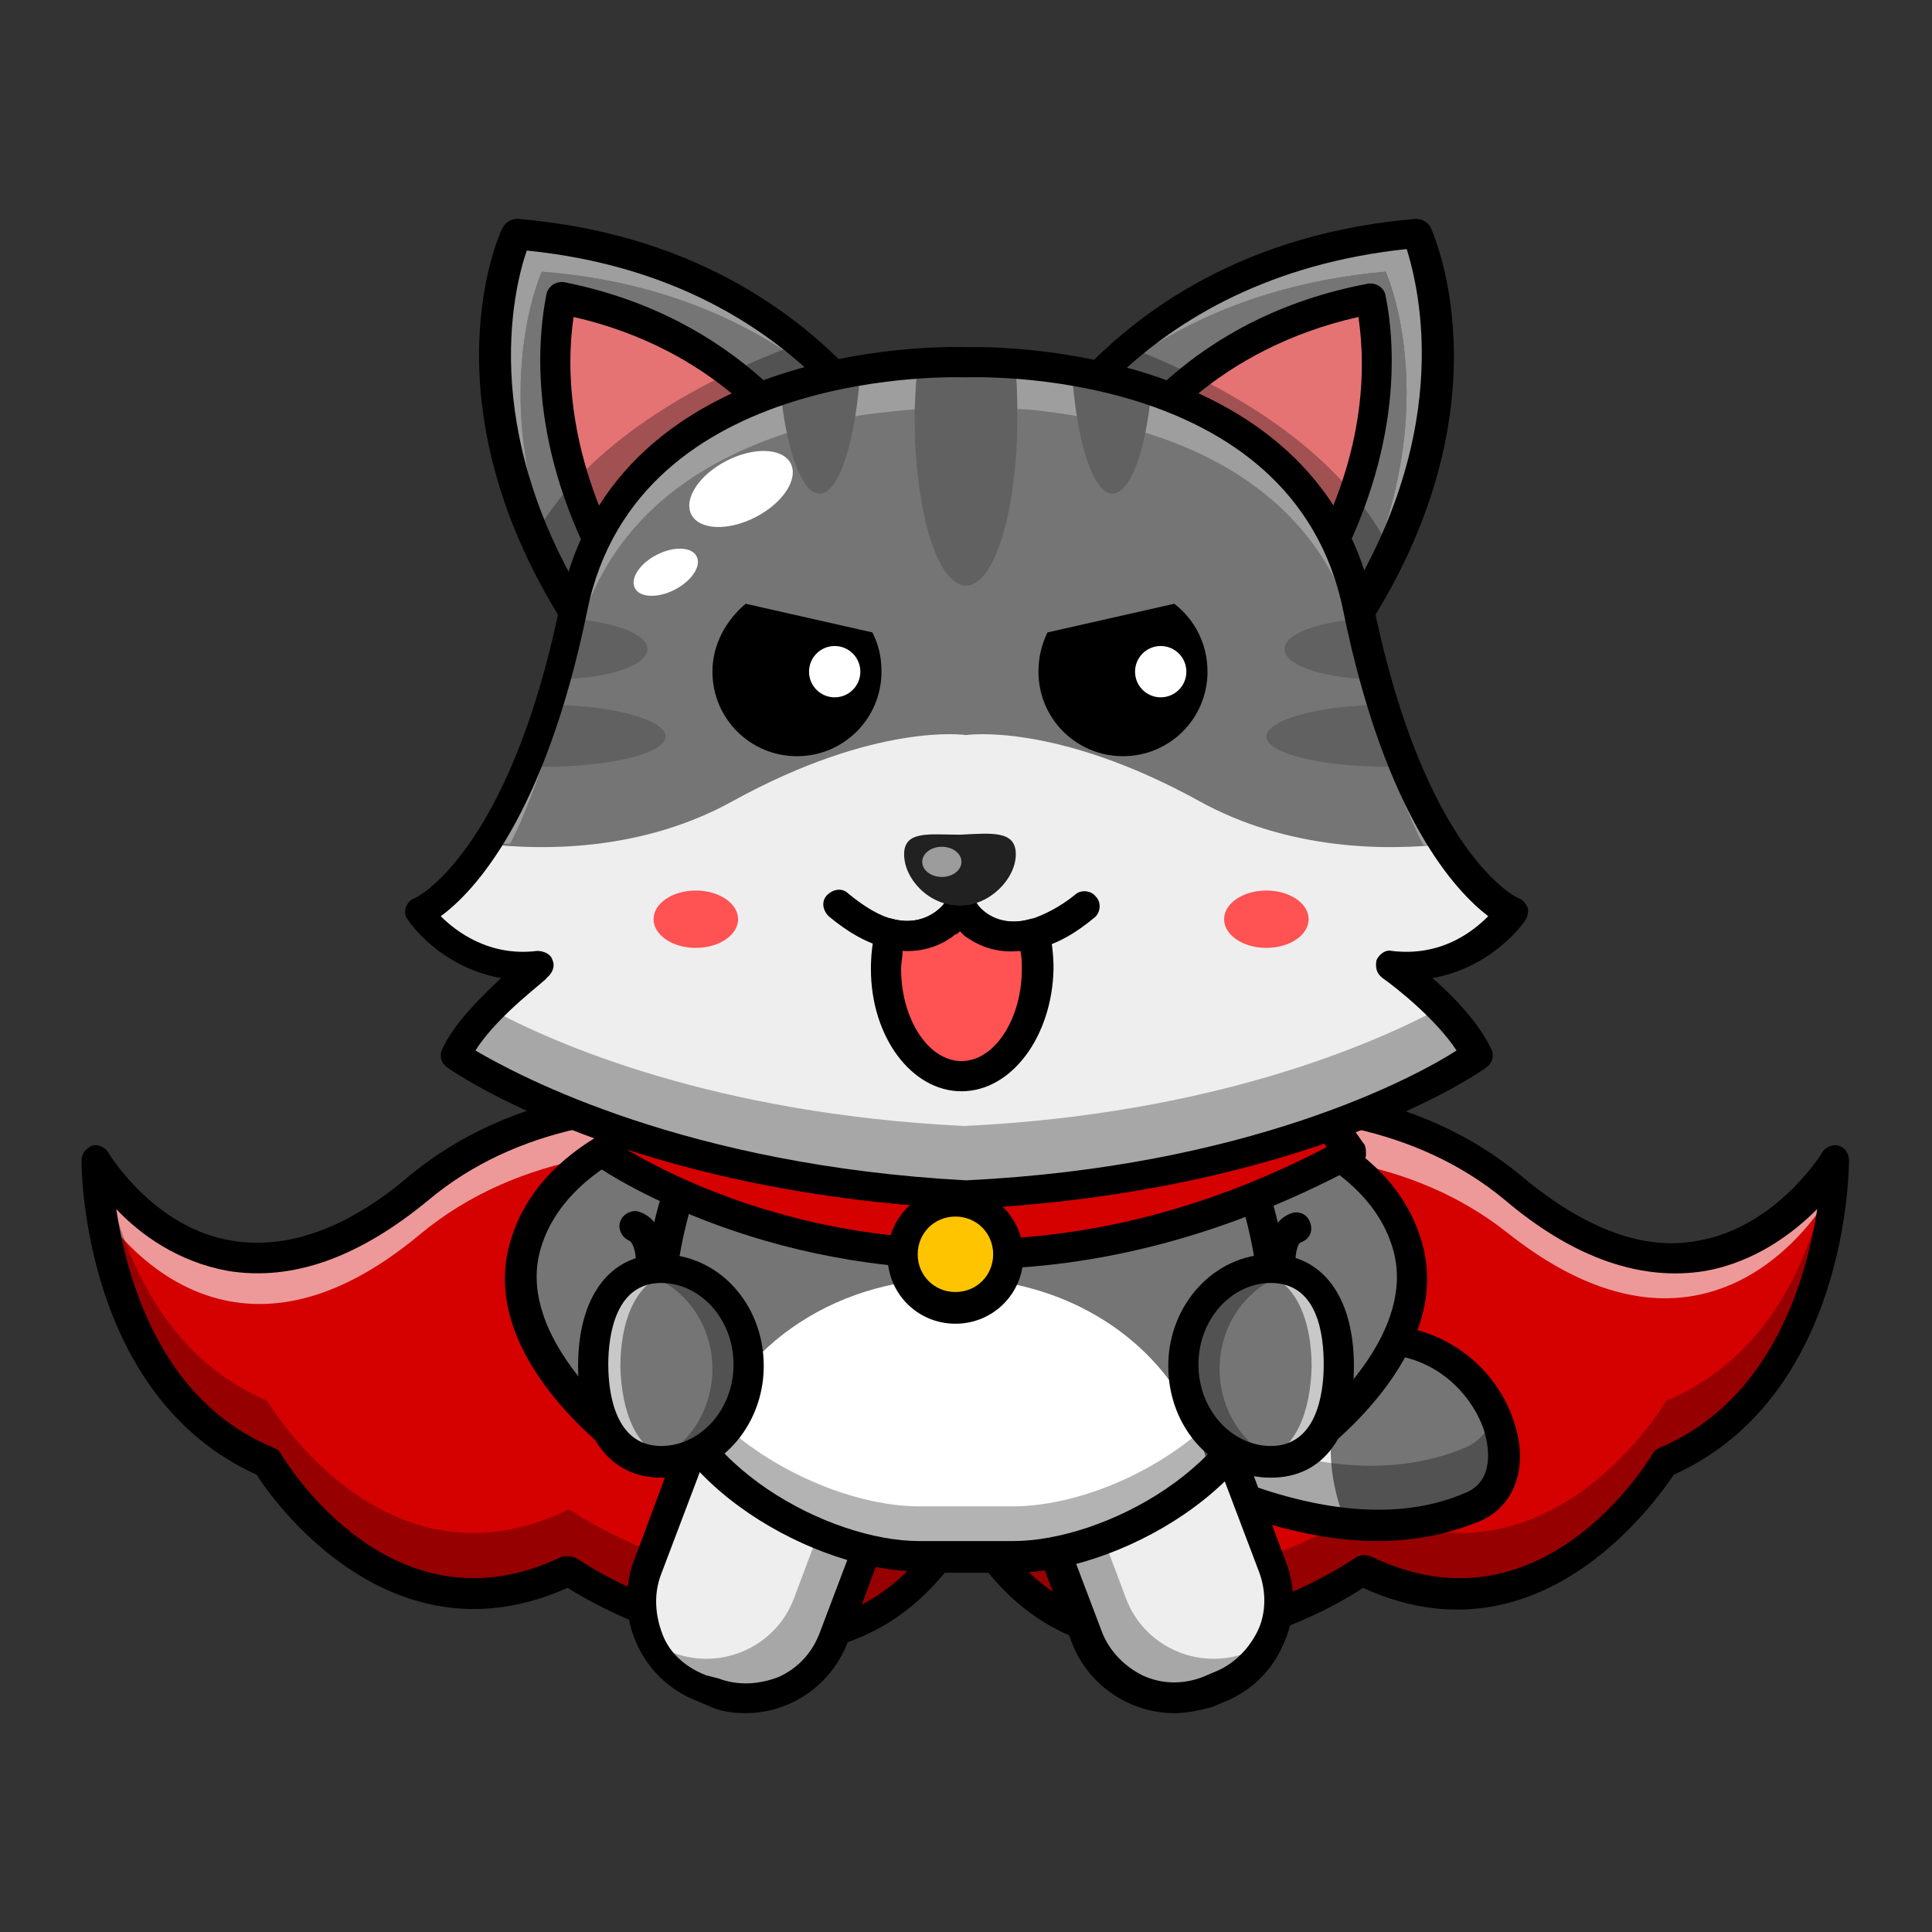 <svg xmlns="http://www.w3.org/2000/svg" version="1.1" xmlns:xlink="http://www.w3.org/1999/xlink" width="512"
    height="512" x="0" y="0" viewBox="0 0 128 128" style="enable-background:new 0 0 512 512" xml:space="preserve"
    class="hovered-paths">
    <rect x="0" y="0" width="128" height="128" fill="#333333" stroke="none"/>
    <g>
        <path fill="#d50000"
            d="M64 76.3s-22.7-9-36.3 2.4-21.3-1.8-21.3-1.8 0 15.2 11.3 20c0 0 7.7 13.2 20 7.2 0 0 17.5 12 26-3.2z"
            opacity="1" data-original="#d50000" class="hovered-path"></path>
        <path fill="#fff"
            d="M64 76.3v3.1c-1.2-.4-23-8.6-36.2 2.4-12 10-19.4.9-21-1.4-.3-2.1-.3-3.6-.3-3.6s7.8 13.2 21.4 1.9C41.3 67.4 64 76.3 64 76.3z"
            opacity=".6"></path>
        <path
            d="m64 76.3-.4 24.6c-8.5 15.1-26 3.2-26 3.2-12.3 6-20-7.2-20-7.2C6.4 92.1 6.4 77 6.4 76.9c0 0 .2.3.6.8 1 4.9 3.6 12.1 10.7 15.1 0 0 7.7 13.2 20 7.2 0 0 17.5 12 26-3.2z"
            opacity=".3"></path>
        <path fill="#d50000"
            d="M64 76.3s22.7-9 36.3 2.4 21.4-1.9 21.4-1.9 0 15.2-11.3 20c0 0-7.7 13.2-20 7.2 0 0-17.5 12-26-3.2z">
        </path>
        <path fill="#fff"
            d="M121.1 81.5c.1-1.4.1-2.3.1-2.3s-7.4 13.5-21.3 2.5C87.2 71.6 67.3 78.9 64 80.1v-3.8s22.7-9 36.3 2.4 21.4-1.9 21.4-1.9c-.1.1-.1 2-.6 4.7z"
            opacity=".6"></path>
        <path
            d="M121.6 76.9c0 .1 0 15.2-11.3 20 0 0-7.7 13.2-20 7.2 0 0-17.5 12-26-3.2L64 76.3h.1l.3 20.5c8.5 15.1 26 3.2 26 3.2 12.3 6 20-7.2 20-7.2 7.2-3 9.8-10.2 10.7-15.1.3-.5.5-.8.5-.8z"
            opacity=".3"></path>
        <path
            d="M51.2 109.5c-6.2 0-12-3.3-13.6-4.3-11.6 5.2-19.4-5.6-20.6-7.5C5.5 92.5 5.4 77.5 5.4 76.9c0-.5.3-.8.7-1 .4-.1.9.1 1.1.5 0 0 3 5 8.2 5.8 3.6.6 7.6-.8 11.6-4.2 14-11.7 36.4-3 37.4-2.6.4.2.6.5.6.9l-.4 24.6c0 .2 0 .3-.1.5-2.4 4.2-5.6 6.8-9.7 7.8-1.2.2-2.4.3-3.6.3zm-13.5-6.4c.2 0 .4.1.6.2.1.1 8.5 5.7 16.1 4 3.4-.8 6.2-3 8.3-6.6L63 77c-3.7-1.3-22.9-7.3-34.6 2.5-4.6 3.8-9 5.4-13.3 4.7-3.3-.6-5.8-2.4-7.4-4.1.7 4.6 2.9 12.7 10.4 15.8.2.1.4.2.5.4.3.5 7.4 12.3 18.7 6.8z">
        </path>
        <path
            d="M76.8 109.5c-1.2 0-2.4-.1-3.6-.4-4.1-.9-7.3-3.6-9.7-7.8-.1-.1-.1-.3-.1-.5L63 76.3c0-.4.2-.8.6-.9 1-.4 23.4-9.1 37.3 2.6 4.1 3.4 8 4.9 11.6 4.2 5.2-.9 8.2-5.8 8.2-5.8.2-.4.7-.6 1.1-.5s.7.5.7 1c0 .6-.1 15.6-11.6 20.8-1.3 1.9-9 12.8-20.6 7.5-1.6 1.1-7.3 4.3-13.5 4.3zm-11.4-8.9c2.1 3.6 4.9 5.8 8.3 6.6 7.6 1.8 16-3.9 16.1-4 .3-.2.7-.2 1-.1 11.3 5.5 18.4-6.3 18.7-6.8.1-.2.3-.3.5-.4 7.5-3.2 9.7-11.3 10.4-15.8-1.6 1.6-4.1 3.5-7.4 4.1-4.2.7-8.7-.8-13.3-4.7C87.9 69.7 68.8 75.7 65 77z">
        </path>
        <path fill="#eee"
            d="M97.5 99.9c-2.6 1.1-5.4 1.4-8.3 1.1-10.3-1-20.7-9.3-20.7-9.3-1.6-5.7 4.3-4.9 4.3-4.9s10.7 3.6 16 2.3l1.8-.3c7.9-.5 11.6 9 6.9 11.1z">
        </path>
        <path fill="#757575" d="M97.5 99.9c-2.6 1.1-5.4 1.4-8.3 1.1-2.2-5.4-.5-9.6 1.4-12.1 7.9-.6 11.6 8.9 6.9 11z">
        </path>
        <path
            d="M97.5 99.9c-2.6 1.1-5.4 1.4-8.3 1.1-10.3-1-20.7-9.3-20.7-9.3-.5-1.8-.3-2.9.2-3.6 2.3 1.7 11.3 8 20.1 8.9 2.8.3 5.7 0 8.3-1.1.9-.4 1.5-1.1 1.8-2 1.2 2.4.8 5-1.4 6z"
            opacity=".3"></path>
        <path
            d="M91.3 102.1c-11.1 0-22.8-9.2-23.4-9.7-.2-.1-.3-.3-.3-.5-.6-2-.4-3.6.6-4.7 1.6-1.8 4.5-1.5 4.8-1.4h.2c.1 0 10.5 3.5 15.5 2.3 5.8-1.4 10.3 2 11.6 6.1 1 2.9.1 5.6-2.3 6.6-2.2.9-4.5 1.3-6.7 1.3zM69.4 91c2.1 1.6 17.1 12.5 27.7 7.9 1.7-.7 1.7-2.6 1.2-4.2-.9-2.6-4-6-9.3-4.7-5.3 1.2-15.3-1.9-16.5-2.3-.6-.1-2.2 0-2.9.8-.4.5-.5 1.4-.2 2.5z">
        </path>
        <path fill="#eee" d="m80 112.1.7-.3c3.2-1.2 4.8-4.8 3.6-8L79 89.7l-12.3 4.6 5.3 14.2c1.2 3.2 4.8 4.8 8 3.6z">
        </path>
        <path
            d="M83.9 109c-.7 1.3-1.8 2.3-3.3 2.8l-.7.3c-3.2 1.2-6.8-.4-8-3.6l-5.3-14.2 3.2-1.2 4.8 12.8c1.2 3.2 4.8 4.8 8 3.6l.7-.3c.3 0 .5-.1.6-.2z"
            opacity=".3"></path>
        <path
            d="M77.8 113.5c-2.9 0-5.7-1.8-6.8-4.7l-5.3-14.2c-.2-.5.1-1.1.6-1.3l12.3-4.6c.2-.1.5-.1.8 0 .2.1.4.3.5.6l5.3 14.2a7 7 0 0 1-.2 5.5c-.8 1.8-2.2 3.1-4 3.8l-.7.3c-.8.2-1.6.4-2.5.4zM68 94.9l5 13.2c.5 1.3 1.5 2.3 2.7 2.9 1.3.6 2.7.6 4 .1l.7-.3c1.3-.5 2.3-1.5 2.9-2.7s.6-2.7.1-4l-5-13.2z">
        </path>
        <path fill="#eee"
            d="m47.2 112.1-.7-.3c-3.2-1.2-4.8-4.8-3.6-8l5.3-14.2 12.3 4.6-5.3 14.2c-1.2 3.3-4.8 4.9-8 3.7z"></path>
        <path
            d="M43.3 109c.7 1.3 1.8 2.3 3.3 2.8l.7.3c3.2 1.2 6.8-.4 8-3.6l5.3-14.2-3.2-1.2-4.8 12.8c-1.2 3.2-4.8 4.8-8 3.6l-.7-.3c-.3 0-.5-.1-.6-.2z"
            opacity=".3"></path>
        <path
            d="M49.4 113.5c-.8 0-1.7-.1-2.5-.5l-.7-.3c-3.7-1.4-5.6-5.6-4.2-9.3l5.3-14.2c.2-.5.8-.8 1.3-.6l12.3 4.6c.2.1.4.3.6.5.1.2.1.5 0 .8l-5.3 14.2c-1.1 3-3.9 4.8-6.8 4.8zm-1.8-2.3c1.3.5 2.7.4 4-.1 1.3-.6 2.2-1.6 2.7-2.9l5-13.2-10.5-3.9-5 13.2c-.5 1.3-.4 2.7.1 4s1.6 2.2 2.9 2.7z">
        </path>
        <path fill="#757575" d="M45.8 73.8s-9.1 1.8-11 8.7 6.7 13.2 6.7 13.2l11-4.5 3.3-12.9-1.6-5.3z"></path>
        <path
            d="m41.4 96.9-.5-.3c-.4-.3-9.3-6.8-7.1-14.3 2.1-7.4 11.4-9.3 11.8-9.4h.1l9.1-1 2 6.5L53.3 92zM46 74.8c-.6.1-8.5 2-10.2 8-1.5 5.3 4.3 10.5 5.9 11.8l10-4.1 3.1-12.1-1.3-4.3z">
        </path>
        <path
            d="M43.1 85c-.6-.1-1-.5-1-1.1.1-.7-.1-1.5-.4-1.7-.5-.2-.8-.8-.6-1.3s.8-.8 1.3-.6c1.9.7 1.7 3.4 1.6 3.7.1.6-.4 1-.9 1z">
        </path>
        <path fill="#757575" d="M82.2 73.8s9.1 1.8 11 8.7-6.7 13.2-6.7 13.2l-11-4.5-3.3-12.9 1.7-5.4z"></path>
        <path
            d="M86.6 96.9 74.7 92l-3.5-13.6 2-6.5 9.2 1c.4.1 9.7 2 11.8 9.4 2.2 7.5-6.7 14-7.1 14.3zm-10.2-6.4 10 4.1c1.7-1.3 7.4-6.5 5.9-11.8-1.7-6-9.6-7.9-10.2-8l-7.5-.8-1.3 4.3z">
        </path>
        <path
            d="M84.9 85c-.5 0-.9-.4-1-.9 0-.3-.2-3 1.6-3.7.5-.2 1.1 0 1.3.6.2.5 0 1.1-.6 1.3-.3.1-.4 1-.4 1.7.1.5-.3 1-.9 1z">
        </path>
        <path fill="#757575"
            d="m61.9 35.1-22.3 7.8c-2.2-3-3.7-5.9-4.7-8.6-4.3-11.1-.7-18.8-.7-18.8 7.7.6 13.4 3.2 17.6 6.3 7.7 5.8 10.1 13.3 10.1 13.3z">
        </path>
        <path fill="#fff"
            d="M59.7 30.6c-1.5-2-3.5-4.2-6.2-6.2-4.1-3.1-9.9-5.7-17.6-6.3 0 0-3.6 7.8.7 18.8.8 1.9 1.7 4 3 6.1-2.2-3-3.7-5.9-4.7-8.6-4.3-11.1-.7-18.8-.7-18.8 7.7.6 13.4 3.2 17.6 6.3 3.8 2.8 6.3 6.1 7.9 8.7z"
            opacity=".3"></path>
        <path fill="#757575"
            d="m61.9 35.1-22.2 7.8c-1.3-2.1-2.3-4.1-3-6.1-4.4-11-.8-18.8-.8-18.8 7.7.6 13.4 3.2 17.6 6.3 2.7 2 4.7 4.2 6.2 6.2v.1c1.6 2.6 2.2 4.5 2.2 4.5z">
        </path>
        <path fill="#757575"
            d="m63.6 37.7-22.3 7.8c-.6-.9-1.2-1.7-1.7-2.6-1.3-2.1-2.3-4.1-3-6.1-4.3-11-.7-18.8-.7-18.8 7.7.6 13.4 3.2 17.6 6.3 2.7 2 4.7 4.2 6.2 6.2v.1c2.9 3.9 3.9 7.1 3.9 7.1z">
        </path>
        <path fill="#e57373" d="M56.8 33.3c-2.2-4.1-7.7-11.9-19.6-14.1-.7 3.6-1.1 10.8 4.2 19.5z"></path>
        <path
            d="M41.2 39.7c-.3 0-.7-.2-.9-.5-5.2-8.8-4.8-16.1-4.1-19.7.1-.5.6-.9 1.2-.8 11.5 2.3 17 10 19.2 14.3.1.3.1.6 0 .8-.1.3-.3.5-.6.6l-14.5 5.2c-.1.1-.2.1-.3.1zM38 21c-.5 3.4-.4 9.4 3.6 16.5l12.6-4.6C52 29 47.2 23.1 38 21z">
        </path>
        <path
            d="M39.6 43.9c-.3 0-.6-.2-.8-.4-11.2-15.7-5.8-27.9-5.5-28.4.2-.4.6-.6 1-.6 22.5 1.9 28.5 20.1 28.6 20.3.2.5-.1 1.1-.6 1.2L40 43.9h-.4zm-4.7-27.3c-.9 2.6-3.4 12.7 5.1 25.1l20.6-7.2c-1.4-3.5-7.8-16.1-25.7-17.9z">
        </path>
        <path fill="#757575" d="M66.1 35.1s5.6-17.8 27.7-19.6c0 0 5.6 12-5.4 27.4z"></path>
        <path fill="#fff"
            d="m88.4 42.9-.3-.1C96.7 28.7 91.8 18 91.8 18c-11.2 1-18.1 6-22.2 10.7 3.7-5.3 11.1-12.1 24.2-13.2 0 0 5.6 12-5.4 27.4z"
            opacity=".3"></path>
        <path fill="#757575" d="m88.1 42.8-22-7.7s.9-2.9 3.5-6.5C73.7 24 80.6 19 91.8 18c0 0 4.9 10.7-3.7 24.8z"></path>
        <path fill="#757575"
            d="M88.1 42.8c-.5.9-1.1 1.8-1.7 2.6l-22.3-7.8s1.4-4.4 5.5-9S80.6 19 91.8 18c0 0 4.9 10.7-3.7 24.8z"></path>
        <path fill="#e57373" d="M71.2 33.3c2.2-4.1 7.7-11.9 19.6-14.1.7 3.6 1.1 10.8-4.2 19.5z"></path>
        <path
            d="M86.8 39.7c-.1 0-.2 0-.3-.1l-14.6-5.2c-.3-.1-.5-.3-.6-.6s-.1-.6 0-.8c2.2-4.4 7.7-12 19.3-14.2.5-.1 1.1.2 1.2.8.7 3.5 1.1 10.8-4.1 19.7-.3.3-.6.4-.9.4zm-13.2-6.8 12.8 4.6c4.1-7.2 4.1-13.1 3.6-16.5-9.3 2.1-14.2 8-16.4 11.9z">
        </path>
        <path
            d="M88.4 43.9c-.1 0-.2 0-.3-.1L65.8 36c-.5-.2-.8-.7-.6-1.2.1-.2 6.1-18.4 28.6-20.3.4 0 .8.2 1 .6.2.5 5.7 12.7-5.5 28.4-.3.3-.6.4-.9.4zm-21-9.4L88 41.7c8.6-12.5 6-22.6 5.2-25.2-18 1.9-24.4 14.5-25.8 18z">
        </path>
        <path
            d="m62.4 36.3-22.3 7.8c-2.2-3-3.7-5.9-4.7-8.6 2-3.5 6.5-8.5 16.9-12.5 7.7 5.8 10.1 13.3 10.1 13.3zM64.6 36.3l22.3 7.8c2.2-3 3.7-5.9 4.7-8.6-2-3.5-6.5-8.5-16.8-12.5-7.8 5.8-10.2 13.3-10.2 13.3z"
            opacity=".3"></path>
        <path fill="#757575"
            d="M84.4 90c-.3 2.9-2 5.5-4.3 7.7-3.6 3.4-8.9 5.5-13 5.5h-6.2c-4.6 0-10.8-2.7-14.4-6.9-1.6-1.8-2.6-3.9-2.9-6.2-.4-5.8 1-11.8 4.1-17h32.6c3.1 5.1 4.4 11 4.1 16.9z">
        </path>
        <path fill="#fff"
            d="M80.1 97.7c-3.6 3.4-8.9 5.5-13 5.5h-6.2c-4.6 0-10.8-2.7-14.4-6.9 1.8-6.7 8.5-11.6 16.6-11.6 8.7-.1 15.9 5.6 17 13z">
        </path>
        <path
            d="M84.4 90c-.3 2.9-2 5.6-4.3 7.7-3.6 3.4-8.9 5.5-13 5.5h-6.2c-4.6 0-10.8-2.7-14.4-6.9-1.6-1.8-2.6-3.9-2.9-6.2-.1-1.2-.1-2.4 0-3.6v.1c.3 2.3 1.3 4.4 2.9 6.3 3.6 4.2 9.8 6.9 14.4 6.9h6.2c4.1 0 9.4-2.1 13-5.5 2.3-2.1 3.9-4.7 4.3-7.7v-.1z"
            opacity=".3"></path>
        <path
            d="M60.8 104.1c-6.6 0-17.2-5.6-18.2-14-.4-6.2 1-12.3 4.2-17.6.2-.3.5-.5.9-.5h32.6c.4 0 .7.2.9.5 3.2 5.3 4.6 11.4 4.2 17.6-.9 8.5-11.6 14.1-18.2 14.1H60.8c.1-.1.1-.1 0-.1zm6.3-2c6.1 0 15.5-5.1 16.3-12.3.4-5.5-.9-11-3.6-15.9H48.3c-2.7 4.9-4 10.4-3.6 16 .8 7.1 10.2 12.2 16.2 12.2h.1z">
        </path>
        <path fill="#d50000" d="M39.8 76.3s21.3 15.4 49.6 0l-4.5-6.4-36-.5z"></path>
        <path
            d="M64.1 84.1c-14.9 0-24.7-6.9-24.8-7-.3-.2-.4-.5-.4-.8s.1-.6.4-.8l9.1-6.9c.2-.1.4-.2.6-.2l36 .5c.3 0 .6.2.8.4l4.5 6.4c.2.2.2.5.2.8s-.2.5-.5.7c-9.7 5.2-18.4 6.9-25.9 6.9zm-22.5-7.9c4.7 2.8 23.1 11.9 46.3-.2l-3.6-5.1-35.1-.5z">
        </path>
        <circle cx="63.3" cy="83.2" r="3.5" fill="#ffc400"></circle>
        <path
            d="M63.3 87.7c-2.5 0-4.5-2-4.5-4.5s2-4.5 4.5-4.5 4.5 2 4.5 4.5-2 4.5-4.5 4.5zm0-7.1c-1.4 0-2.5 1.1-2.5 2.5s1.1 2.5 2.5 2.5 2.5-1.1 2.5-2.5-1.1-2.5-2.5-2.5z">
        </path>
        <path fill="#eee"
            d="M92.2 63.9s4.4 3.1 5.7 6c0 0-11.4 8.1-33.9 9.2-22.4-1.1-33.9-9.2-33.9-9.2 1.3-2.9 5.7-6 5.7-6-5.3.6-8-3.6-8-3.6s2-.8 4.4-4.5c1.9-3 4.2-7.8 5.8-15.6C41.5 22.9 64 24 64 24s22.5-1.1 26.1 16.3c1.6 7.8 3.8 12.7 5.8 15.6 2.4 3.7 4.4 4.5 4.4 4.5s-2.8 4.1-8.1 3.5z">
        </path>
        <path
            d="M97.9 69.9S86.5 78 64 79.1c-22.4-1.1-33.9-9.2-33.9-9.2.5-1.1 1.4-2.1 2.3-3.1 4.4 2.4 15 7 31.5 7.8 16.6-.8 27.2-5.5 31.5-7.8 1.1 1 2 2.1 2.5 3.1z"
            opacity=".3"></path>
        <path fill="#757575"
            d="M95.9 55.9c-4.1.5-10.6.4-16.4-2.8-9.6-5.3-15.5-4.4-15.5-4.4s-5.9-.9-15.5 4.4c-5.8 3.2-12.2 3.3-16.4 2.8.9-1.3 1.8-3 2.7-5.1.5-1.2 1-2.6 1.5-4.1.2-.5.3-1.1.5-1.7.4-1.2.7-2.6 1-4 .1-.2.1-.5.2-.7 1.7-8.4 7.9-12.5 13.8-14.4 1.8-.6 3.7-1 5.3-1.3 1.4-.2 2.7-.4 3.7-.4 2-.1 3.2-.1 3.2-.1s1.3-.1 3.2.1c1.1.1 2.3.2 3.7.4 1.6.3 3.5.7 5.3 1.3 5.9 2 12 6 13.8 14.4 1.7 7.8 3.9 12.6 5.9 15.6z">
        </path>
        <path fill="#fff"
            d="M95.9 55.9c-.5.1-1 .1-1.6.1-1.5-3-3-7.1-4.2-12.8-1.7-8.4-7.9-12.5-13.8-14.4-1.8-.6-3.7-1-5.3-1.3-1.4-.2-2.7-.4-3.7-.4-2-.2-3.3-.1-3.3-.1s-1.3-.1-3.2.1c-1.1.1-2.3.2-3.7.4-1.6.3-3.5.7-5.3 1.3-5.9 2-12 6-13.8 14.4-.1.2-.1.5-.2.7-.3 1.4-.6 2.8-1 4-.2.6-.3 1.1-.5 1.7-.5 1.5-1 2.9-1.5 4.1-.3.8-.7 1.6-1 2.2-.6 0-1.1-.1-1.6-.1.9-1.3 1.8-3 2.7-5.1.5-1.2 1-2.6 1.5-4.1.2-.5.3-1.1.5-1.7.4-1.2.7-2.6 1-4 .1-.2.1-.5.2-.7 1.7-8.4 7.9-12.5 13.8-14.4 1.8-.6 3.7-1 5.3-1.3 1.4-.2 2.7-.4 3.7-.4 2-.1 3.2-.1 3.2-.1s1.3-.1 3.2.1c1.1.1 2.3.2 3.7.4 1.6.3 3.5.7 5.3 1.3 5.9 2 12 6 13.8 14.4 1.6 7.9 3.8 12.7 5.8 15.7z"
            opacity=".3"></path>
        <path fill="#616161"
            d="M67.4 27.7c0 6.1-1.5 11.1-3.4 11.1s-3.4-5-3.4-11.1c0-1.3.1-2.5.2-3.7 2-.1 3.2-.1 3.2-.1s1.3-.1 3.2.1c.2 1.2.2 2.5.2 3.7zM57 24.5c-.3 4.7-1.4 8.2-2.7 8.2-1.2 0-2.2-2.9-2.6-6.9 1.9-.6 3.7-1 5.3-1.3zM76.3 25.8c-.4 4.1-1.4 6.9-2.6 6.9-1.3 0-2.4-3.5-2.7-8.3 1.6.4 3.4.8 5.3 1.4zM42.9 43c0 1.1-2.7 2-6.1 2 .4-1.2.7-2.6 1-4 2.9.2 5.1 1 5.1 2zM44.1 48.8c0 1.1-3.6 2-8.1 2h-1.2c.5-1.2 1-2.6 1.5-4.1 4.3 0 7.8 1 7.8 2.1zM85.1 43c0 1.1 2.7 2 6.1 2-.4-1.2-.7-2.6-1-4-2.9.2-5.1 1-5.1 2zM83.9 48.8c0 1.1 3.6 2 8.1 2h1.2c-.5-1.2-1-2.6-1.5-4.1-4.3 0-7.8 1-7.8 2.1z">
        </path>
        <path
            d="M64 80.1C41.5 79 30 71 29.6 70.7s-.5-.8-.3-1.2c.8-1.7 2.5-3.4 3.9-4.7-4-.7-6.1-3.7-6.2-3.9-.2-.2-.2-.6-.1-.8.1-.3.3-.5.6-.6 0 0 6.2-2.9 9.6-19.4C40.7 22 63.8 23 64 23c.1 0 23.3-.9 27 17.1 3.4 16.5 9.5 19.4 9.6 19.4.3.1.5.4.6.6.1.3 0 .6-.1.8s-2.2 3.2-6.2 3.9c1.4 1.2 3.1 3 3.9 4.7.2.4.1.9-.3 1.2-.5.4-12 8.3-34.5 9.4zM31.5 69.6c2.9 1.7 13.9 7.6 32.5 8.6 18.7-.9 29.7-6.8 32.5-8.6-1.3-2-3.9-4.1-4.9-4.8-.4-.3-.5-.7-.4-1.2.2-.4.6-.7 1-.6 3.3.4 5.4-1.3 6.4-2.3-2.1-1.6-6.8-6.5-9.6-20.2C85.7 24.1 64.3 25 64 25s-21.8-.9-25.1 15.5c-2.8 13.6-7.5 18.6-9.7 20.2 1 1 3.2 2.7 6.4 2.3.4 0 .9.2 1 .6.2.4 0 .9-.4 1.2.2 0-3.2 2.4-4.7 4.8z">
        </path>
        <ellipse cx="46.1" cy="60.9" fill="#ff5252" rx="2.8" ry="1.9"></ellipse>
        <ellipse cx="83.9" cy="60.9" fill="#ff5252" rx="2.8" ry="1.9"></ellipse>
        <ellipse cx="49.1" cy="32.4" fill="#fff" rx="3.7" ry="2.1" transform="rotate(-27.2 49.09 32.408)"></ellipse>
        <ellipse cx="44.1" cy="37.9" fill="#fff" rx="2.3" ry="1.3" transform="rotate(-27.2 44.129 37.89)"></ellipse>
        <path fill="#757575" d="M49.6 90.4c0 3.5-2.6 6.4-5.8 6.4s-4.5-2.9-4.5-6.4 1.3-6.4 4.5-6.4 5.8 2.9 5.8 6.4z">
        </path>
        <path
            d="M49.6 90.4c0 3.5-2.6 6.4-5.8 6.4h-.6c2.3-.8 4-3.3 4-6.1 0-3.3-2.3-6-5.1-6.4.5-.2 1-.3 1.7-.3 3.2 0 5.8 2.9 5.8 6.4z"
            opacity=".3"></path>
        <path fill="#fff"
            d="M44.4 96.7c-.4.1-.9.2-1.3.2-3.2 0-4.5-2.9-4.5-6.4s1.3-6.4 4.5-6.4c.5 0 .9.1 1.3.2-2.3.6-3.3 3.2-3.3 6.3.1 2.9 1 5.5 3.3 6.1z"
            opacity=".6"></path>
        <path
            d="M43.8 97.9c-3.4 0-5.5-2.8-5.5-7.4s2.1-7.4 5.5-7.4c3.8 0 6.8 3.3 6.8 7.4s-3.1 7.4-6.8 7.4zm0-12.9c-3 0-3.5 3.4-3.5 5.4s.5 5.4 3.5 5.4c2.6 0 4.8-2.4 4.8-5.4S46.4 85 43.8 85z">
        </path>
        <path fill="#757575" d="M78.4 90.4c0 3.5 2.6 6.4 5.8 6.4s4.5-2.9 4.5-6.4-1.3-6.4-4.5-6.4-5.8 2.9-5.8 6.4z">
        </path>
        <path
            d="M78.4 90.4c0 3.5 2.6 6.4 5.8 6.4h.6c-2.3-.8-4-3.3-4-6.1 0-3.3 2.3-6 5.1-6.4-.5-.2-1-.3-1.7-.3-3.2 0-5.8 2.9-5.8 6.4z"
            opacity=".3"></path>
        <path fill="#fff"
            d="M83.6 96.7c.4.1.9.2 1.3.2 3.2 0 4.5-2.9 4.5-6.4s-1.3-6.4-4.5-6.4c-.5 0-.9.1-1.3.2 2.3.6 3.3 3.2 3.3 6.3-.1 2.9-1 5.5-3.3 6.1z"
            opacity=".6"></path>
        <path
            d="M84.2 97.9c-3.8 0-6.8-3.3-6.8-7.4s3.1-7.4 6.8-7.4c3.4 0 5.5 2.8 5.5 7.4s-2 7.4-5.5 7.4zm0-12.9c-2.6 0-4.8 2.4-4.8 5.4s2.2 5.4 4.8 5.4c3 0 3.5-3.4 3.5-5.4s-.4-5.4-3.5-5.4zM60.1 63c-.4 0-.9-.1-1.4-.2-1.2-.3-2.5-1-3.8-2.1-.4-.4-.5-1-.1-1.4s1-.5 1.4-.1c1.1.9 2.1 1.5 3 1.7 2.1.5 3.2-.8 3.4-1.1.1-.5.5-.8 1-.8.6 0 1 .4 1 1 0 .9-1.1 1.8-1.3 1.9-.5.5-1.6 1.1-3.2 1.1z">
        </path>
        <path
            d="M67.1 63c-1.5 0-2.6-.6-3.1-1-.6-.5-1.3-1.3-1.3-2 0-.6.4-1 1-1 .5 0 .9.3 1 .8.2.4 1.4 1.7 3.6 1.1.9-.3 1.9-.8 2.9-1.6.4-.4 1.1-.3 1.4.1.4.4.3 1.1-.1 1.4-1.2 1-2.4 1.7-3.6 2-.8.1-1.3.2-1.8.2z">
        </path>
        <path fill="#ff5252"
            d="M68.7 64.2c0 3.9-2.2 7.1-5 7.1s-5-3.2-5-7.1c0-.8.1-1.6.3-2.3 3 .7 4.6-1.5 4.6-1.9 0 .4 1.7 2.7 4.8 1.8.2.7.3 1.6.3 2.4z">
        </path>
        <path
            d="M63.7 72.3c-3.3 0-6-3.6-6-8.1 0-.9.1-1.8.3-2.6.1-.5.7-.9 1.2-.7 2 .5 3.2-.8 3.4-1.1.1-.5.5-.8 1-.8s.9.3 1 .8c.2.4 1.4 1.7 3.6 1.1.3-.1.5 0 .8.1.2.1.4.4.5.6.2.8.3 1.7.3 2.6-.1 4.5-2.8 8.1-6.1 8.1zM59.8 63c0 .4-.1.8-.1 1.2 0 3.3 1.8 6.1 4 6.1s4-2.8 4-6.1c0-.4 0-.8-.1-1.2-1.8.2-3-.5-3.7-1l-.3-.3c-.1.1-.2.2-.3.2-.6.5-1.8 1.2-3.5 1.1z">
        </path>
        <path fill="#212121"
            d="M67.3 56.6c0 1.6-1.7 3.4-3.7 3.4-2.1 0-3.7-1.8-3.7-3.4s1.7-1.3 3.7-1.3c2.1-.1 3.7-.3 3.7 1.3z"></path>
        <path d="M58.4 44.5c0 3.1-2.5 5.6-5.6 5.6s-5.6-2.5-5.6-5.6c0-1.8.9-3.4 2.2-4.5l8.4 1.9c.4.8.6 1.6.6 2.6z">
        </path>
        <circle cx="55.3" cy="44.5" r="1.7" fill="#fff"></circle>
        <path d="M80 44.5c0 3.1-2.5 5.6-5.6 5.6s-5.6-2.5-5.6-5.6c0-.9.2-1.8.6-2.6l8.4-1.9c1.3 1 2.2 2.6 2.2 4.5z">
        </path>
        <circle cx="76.9" cy="44.5" r="1.7" fill="#fff"></circle>
        <ellipse cx="62.4" cy="57.1" fill="#eee" opacity=".6" rx="1.3" ry="1"></ellipse>
    </g>
</svg>